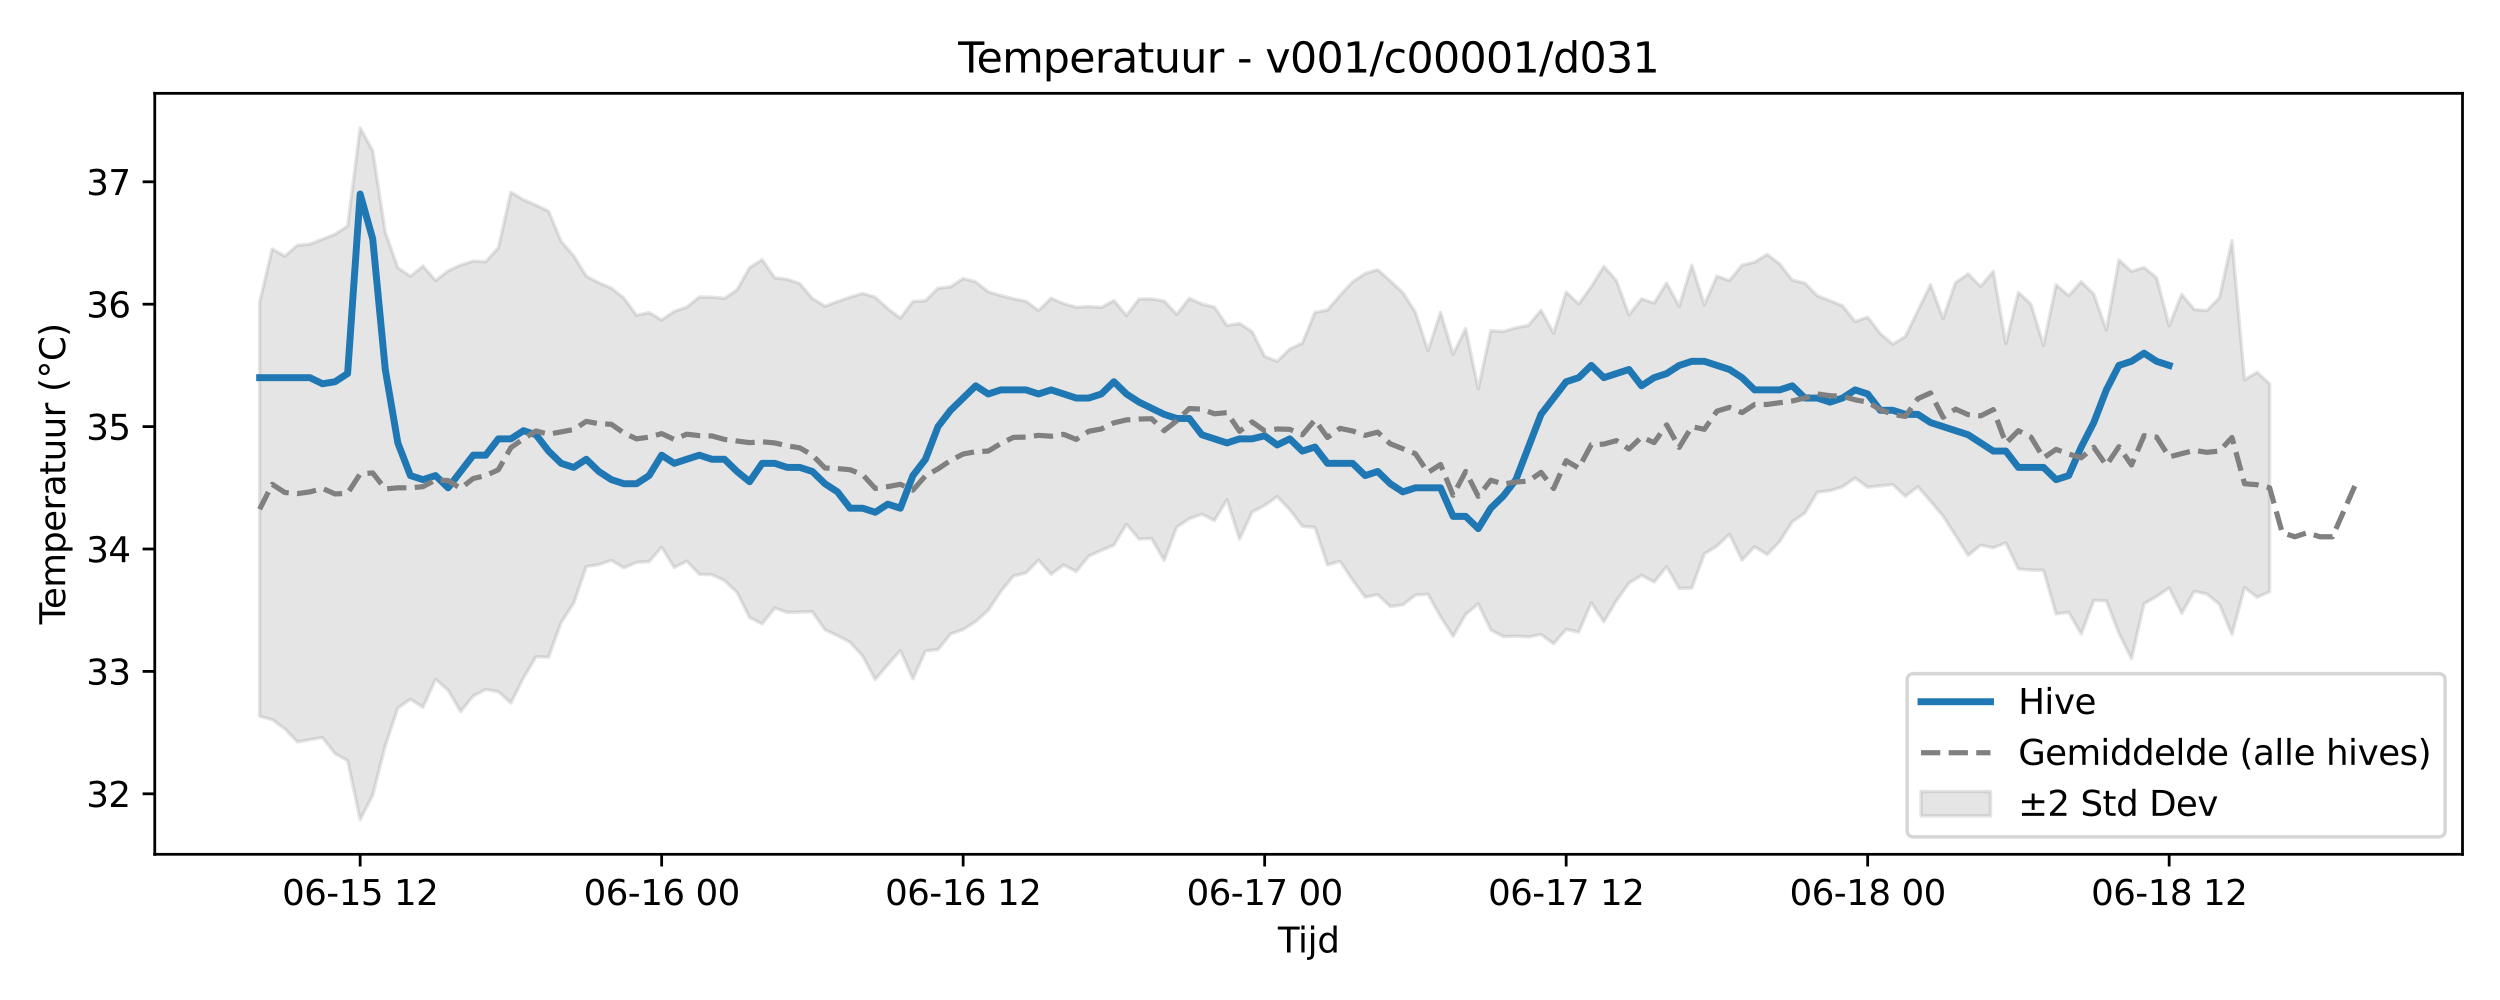 <?xml version="1.0" encoding="utf-8" standalone="no"?>
<!DOCTYPE svg PUBLIC "-//W3C//DTD SVG 1.1//EN"
  "http://www.w3.org/Graphics/SVG/1.1/DTD/svg11.dtd">
<svg xmlns:xlink="http://www.w3.org/1999/xlink" width="720pt" height="288pt" viewBox="0 0 720 288" xmlns="http://www.w3.org/2000/svg" version="1.1">
 <defs>
  <style type="text/css">*{stroke-linejoin: round; stroke-linecap: butt}</style>
 </defs>
 <g id="figure_1">
  <g id="patch_1">
   <path d="M 0 288 
L 720 288 
L 720 0 
L 0 0 
z
" style="fill: #ffffff"/>
  </g>
  <g id="axes_1">
   <g id="patch_2">
    <path d="M 44.57 246.04 
L 709.2 246.04 
L 709.2 26.88 
L 44.57 26.88 
z
" style="fill: #ffffff"/>
   </g>
   <g id="FillBetweenPolyCollection_1">
    <defs>
     <path id="me4a66ad93f" d="M 74.78 -200.991 
L 74.78 -81.694 
L 78.398 -80.742 
L 82.016 -78.107 
L 85.635 -74.31 
L 89.253 -74.98 
L 92.871 -75.566 
L 96.489 -70.957 
L 100.107 -68.93 
L 103.725 -51.922 
L 107.343 -58.977 
L 110.961 -73.25 
L 114.579 -84.105 
L 118.197 -86.607 
L 121.815 -84.314 
L 125.433 -92.34 
L 129.051 -89.237 
L 132.669 -83.051 
L 136.287 -87.583 
L 139.905 -89.441 
L 143.523 -88.804 
L 147.141 -85.546 
L 150.759 -92.749 
L 154.377 -98.843 
L 157.995 -98.748 
L 161.613 -108.769 
L 165.231 -114.267 
L 168.849 -124.835 
L 172.467 -125.392 
L 176.085 -126.605 
L 179.703 -124.441 
L 183.321 -126.023 
L 186.939 -126.247 
L 190.557 -130.398 
L 194.175 -124.549 
L 197.793 -126.386 
L 201.411 -122.597 
L 205.029 -122.484 
L 208.647 -120.821 
L 212.265 -117.378 
L 215.883 -110.135 
L 219.501 -108.317 
L 223.119 -112.891 
L 226.737 -111.633 
L 230.355 -111.717 
L 233.973 -111.79 
L 237.591 -106.623 
L 241.209 -104.933 
L 244.827 -103.014 
L 248.445 -99.066 
L 252.063 -92.291 
L 255.681 -96.563 
L 259.299 -100.656 
L 262.917 -92.52 
L 266.535 -100.512 
L 270.153 -100.926 
L 273.771 -105.407 
L 277.389 -106.704 
L 281.008 -109.01 
L 284.626 -112.236 
L 288.244 -117.677 
L 291.862 -122.111 
L 295.48 -122.983 
L 299.098 -126.691 
L 302.716 -122.609 
L 306.334 -125.276 
L 309.952 -123.395 
L 313.57 -127.86 
L 317.188 -129.481 
L 320.806 -131.027 
L 324.424 -137.012 
L 328.042 -132.743 
L 331.66 -132.902 
L 335.278 -126.607 
L 338.896 -136.179 
L 342.514 -138.612 
L 346.132 -139.903 
L 349.75 -138.086 
L 353.368 -144.079 
L 356.986 -132.723 
L 360.604 -140.472 
L 364.222 -142.463 
L 367.84 -144.981 
L 371.458 -141.2 
L 375.076 -136.408 
L 378.694 -136.137 
L 382.312 -125.305 
L 385.93 -126.333 
L 389.548 -120.938 
L 393.166 -116.003 
L 396.784 -116.754 
L 400.402 -113.303 
L 404.02 -113.787 
L 407.638 -116.612 
L 411.256 -116.842 
L 414.874 -110.393 
L 418.492 -104.751 
L 422.11 -111.058 
L 425.728 -114.097 
L 429.346 -106.608 
L 432.964 -104.656 
L 436.582 -104.791 
L 440.2 -104.592 
L 443.818 -105.274 
L 447.436 -102.593 
L 451.054 -106.753 
L 454.672 -105.946 
L 458.29 -114.408 
L 461.908 -108.925 
L 465.526 -114.98 
L 469.144 -120.066 
L 472.762 -122.307 
L 476.381 -120.361 
L 479.999 -124.782 
L 483.617 -118.552 
L 487.235 -118.648 
L 490.853 -128.477 
L 494.471 -130.698 
L 498.089 -134.151 
L 501.707 -126.694 
L 505.325 -130.544 
L 508.943 -128.292 
L 512.561 -132.059 
L 516.179 -137.7 
L 519.797 -140.266 
L 523.415 -146.271 
L 527.033 -146.666 
L 530.651 -147.807 
L 534.269 -150.323 
L 537.887 -147.689 
L 541.505 -148.067 
L 545.123 -148.446 
L 548.741 -145.061 
L 552.359 -147.831 
L 555.977 -143.656 
L 559.595 -139.4 
L 563.213 -133.723 
L 566.831 -128.053 
L 570.449 -130.994 
L 574.067 -130.223 
L 577.685 -131.668 
L 581.303 -124.15 
L 584.921 -123.839 
L 588.539 -123.747 
L 592.157 -111.183 
L 595.775 -111.644 
L 599.393 -105.423 
L 603.011 -115.075 
L 606.629 -114.968 
L 610.247 -105.609 
L 613.865 -98.3 
L 617.483 -114.117 
L 621.101 -116.207 
L 624.719 -118.657 
L 628.337 -111.381 
L 631.955 -117.703 
L 635.573 -116.915 
L 639.191 -113.955 
L 642.809 -105.294 
L 646.427 -118.776 
L 650.045 -115.989 
L 653.663 -117.601 
L 653.663 -177.422 
L 653.663 -177.422 
L 650.045 -180.796 
L 646.427 -178.597 
L 642.809 -218.713 
L 639.191 -202.218 
L 635.573 -198.553 
L 631.955 -198.861 
L 628.337 -203.226 
L 624.719 -194.186 
L 621.101 -208.023 
L 617.483 -210.952 
L 613.865 -209.844 
L 610.247 -213.082 
L 606.629 -192.98 
L 603.011 -203.28 
L 599.393 -206.889 
L 595.775 -202.85 
L 592.157 -205.997 
L 588.539 -188.509 
L 584.921 -200.391 
L 581.303 -203.773 
L 577.685 -189.009 
L 574.067 -209.842 
L 570.449 -205.49 
L 566.831 -209.102 
L 563.213 -206.622 
L 559.595 -196.278 
L 555.977 -206.005 
L 552.359 -198.556 
L 548.741 -191.087 
L 545.123 -188.877 
L 541.505 -191.942 
L 537.887 -196.684 
L 534.269 -195.393 
L 530.651 -199.923 
L 527.033 -201.4 
L 523.415 -202.802 
L 519.797 -206.457 
L 516.179 -207.345 
L 512.561 -211.979 
L 508.943 -214.738 
L 505.325 -212.486 
L 501.707 -211.636 
L 498.089 -207.201 
L 494.471 -208.472 
L 490.853 -200.23 
L 487.235 -211.625 
L 483.617 -199.775 
L 479.999 -206.498 
L 476.381 -200.708 
L 472.762 -201.924 
L 469.144 -197.281 
L 465.526 -207.236 
L 461.908 -211.277 
L 458.29 -205.458 
L 454.672 -200.435 
L 451.054 -203.881 
L 447.436 -192.038 
L 443.818 -198.645 
L 440.2 -194.291 
L 436.582 -193.589 
L 432.964 -192.549 
L 429.346 -192.779 
L 425.728 -176.03 
L 422.11 -193.365 
L 418.492 -185.963 
L 414.874 -198.059 
L 411.256 -186.993 
L 407.638 -198.05 
L 404.02 -203.729 
L 400.402 -207.067 
L 396.784 -210.33 
L 393.166 -209.234 
L 389.548 -206.817 
L 385.93 -202.933 
L 382.312 -198.702 
L 378.694 -197.997 
L 375.076 -189.165 
L 371.458 -187.506 
L 367.84 -183.921 
L 364.222 -185.362 
L 360.604 -192.487 
L 356.986 -194.864 
L 353.368 -194.251 
L 349.75 -199.573 
L 346.132 -200.441 
L 342.514 -202.068 
L 338.896 -197.451 
L 335.278 -201.316 
L 331.66 -201.903 
L 328.042 -201.895 
L 324.424 -197.121 
L 320.806 -201.428 
L 317.188 -199.449 
L 313.57 -199.727 
L 309.952 -199.492 
L 306.334 -200.549 
L 302.716 -202.125 
L 299.098 -198.546 
L 295.48 -201.247 
L 291.862 -201.951 
L 288.244 -202.86 
L 284.626 -203.937 
L 281.008 -206.827 
L 277.389 -207.79 
L 273.771 -205.394 
L 270.153 -205.007 
L 266.535 -201.393 
L 262.917 -201.16 
L 259.299 -196.381 
L 255.681 -199.131 
L 252.063 -202.397 
L 248.445 -203.51 
L 244.827 -202.416 
L 241.209 -201.168 
L 237.591 -199.814 
L 233.973 -202.033 
L 230.355 -206.302 
L 226.737 -207.561 
L 223.119 -207.982 
L 219.501 -213.227 
L 215.883 -210.906 
L 212.265 -204.502 
L 208.647 -202.066 
L 205.029 -202.417 
L 201.411 -202.473 
L 197.793 -199.523 
L 194.175 -198.338 
L 190.557 -195.846 
L 186.939 -197.983 
L 183.321 -197.2 
L 179.703 -202.139 
L 176.085 -205.011 
L 172.467 -206.56 
L 168.849 -208.46 
L 165.231 -214.328 
L 161.613 -218.483 
L 157.995 -227.161 
L 154.377 -228.913 
L 150.759 -230.474 
L 147.141 -232.641 
L 143.523 -216.626 
L 139.905 -212.632 
L 136.287 -212.811 
L 132.669 -211.636 
L 129.051 -209.982 
L 125.433 -207.214 
L 121.815 -211.38 
L 118.197 -208.416 
L 114.579 -210.918 
L 110.961 -221.101 
L 107.343 -244.607 
L 103.725 -251.158 
L 100.107 -222.903 
L 96.489 -220.541 
L 92.871 -219.121 
L 89.253 -217.693 
L 85.635 -217.355 
L 82.016 -214.23 
L 78.398 -216.296 
L 74.78 -200.991 
z
" style="stroke: #808080; stroke-opacity: 0.2"/>
    </defs>
    <g clip-path="url(#pb5300d1183)">
     <use xlink:href="#me4a66ad93f" x="0" y="288" style="fill: #808080; fill-opacity: 0.2; stroke: #808080; stroke-opacity: 0.2"/>
    </g>
   </g>
   <g id="matplotlib.axis_1">
    <g id="xtick_1">
     <g id="line2d_1">
      <defs>
       <path id="maea25d8c1c" d="M 0 0 
L 0 3.5 
" style="stroke: #000000; stroke-width: 0.8"/>
      </defs>
      <g>
       <use xlink:href="#maea25d8c1c" x="103.725" y="246.04" style="stroke: #000000; stroke-width: 0.8"/>
      </g>
     </g>
     <g id="text_1">
      <!-- 06-15 12 -->
      <g transform="translate(81.244 260.638) scale(0.1 -0.1)">
       <defs>
        <path id="DejaVuSans-30" d="M 2034 4250 
Q 1547 4250 1301 3770 
Q 1056 3291 1056 2328 
Q 1056 1369 1301 889 
Q 1547 409 2034 409 
Q 2525 409 2770 889 
Q 3016 1369 3016 2328 
Q 3016 3291 2770 3770 
Q 2525 4250 2034 4250 
z
M 2034 4750 
Q 2819 4750 3233 4129 
Q 3647 3509 3647 2328 
Q 3647 1150 3233 529 
Q 2819 -91 2034 -91 
Q 1250 -91 836 529 
Q 422 1150 422 2328 
Q 422 3509 836 4129 
Q 1250 4750 2034 4750 
z
" transform="scale(0.016)"/>
        <path id="DejaVuSans-36" d="M 2113 2584 
Q 1688 2584 1439 2293 
Q 1191 2003 1191 1497 
Q 1191 994 1439 701 
Q 1688 409 2113 409 
Q 2538 409 2786 701 
Q 3034 994 3034 1497 
Q 3034 2003 2786 2293 
Q 2538 2584 2113 2584 
z
M 3366 4563 
L 3366 3988 
Q 3128 4100 2886 4159 
Q 2644 4219 2406 4219 
Q 1781 4219 1451 3797 
Q 1122 3375 1075 2522 
Q 1259 2794 1537 2939 
Q 1816 3084 2150 3084 
Q 2853 3084 3261 2657 
Q 3669 2231 3669 1497 
Q 3669 778 3244 343 
Q 2819 -91 2113 -91 
Q 1303 -91 875 529 
Q 447 1150 447 2328 
Q 447 3434 972 4092 
Q 1497 4750 2381 4750 
Q 2619 4750 2861 4703 
Q 3103 4656 3366 4563 
z
" transform="scale(0.016)"/>
        <path id="DejaVuSans-2d" d="M 313 2009 
L 1997 2009 
L 1997 1497 
L 313 1497 
L 313 2009 
z
" transform="scale(0.016)"/>
        <path id="DejaVuSans-31" d="M 794 531 
L 1825 531 
L 1825 4091 
L 703 3866 
L 703 4441 
L 1819 4666 
L 2450 4666 
L 2450 531 
L 3481 531 
L 3481 0 
L 794 0 
L 794 531 
z
" transform="scale(0.016)"/>
        <path id="DejaVuSans-35" d="M 691 4666 
L 3169 4666 
L 3169 4134 
L 1269 4134 
L 1269 2991 
Q 1406 3038 1543 3061 
Q 1681 3084 1819 3084 
Q 2600 3084 3056 2656 
Q 3513 2228 3513 1497 
Q 3513 744 3044 326 
Q 2575 -91 1722 -91 
Q 1428 -91 1123 -41 
Q 819 9 494 109 
L 494 744 
Q 775 591 1075 516 
Q 1375 441 1709 441 
Q 2250 441 2565 725 
Q 2881 1009 2881 1497 
Q 2881 1984 2565 2268 
Q 2250 2553 1709 2553 
Q 1456 2553 1204 2497 
Q 953 2441 691 2322 
L 691 4666 
z
" transform="scale(0.016)"/>
        <path id="DejaVuSans-20" transform="scale(0.016)"/>
        <path id="DejaVuSans-32" d="M 1228 531 
L 3431 531 
L 3431 0 
L 469 0 
L 469 531 
Q 828 903 1448 1529 
Q 2069 2156 2228 2338 
Q 2531 2678 2651 2914 
Q 2772 3150 2772 3378 
Q 2772 3750 2511 3984 
Q 2250 4219 1831 4219 
Q 1534 4219 1204 4116 
Q 875 4013 500 3803 
L 500 4441 
Q 881 4594 1212 4672 
Q 1544 4750 1819 4750 
Q 2544 4750 2975 4387 
Q 3406 4025 3406 3419 
Q 3406 3131 3298 2873 
Q 3191 2616 2906 2266 
Q 2828 2175 2409 1742 
Q 1991 1309 1228 531 
z
" transform="scale(0.016)"/>
       </defs>
       <use xlink:href="#DejaVuSans-30"/>
       <use xlink:href="#DejaVuSans-36" transform="translate(63.623 0)"/>
       <use xlink:href="#DejaVuSans-2d" transform="translate(127.246 0)"/>
       <use xlink:href="#DejaVuSans-31" transform="translate(163.33 0)"/>
       <use xlink:href="#DejaVuSans-35" transform="translate(226.953 0)"/>
       <use xlink:href="#DejaVuSans-20" transform="translate(290.576 0)"/>
       <use xlink:href="#DejaVuSans-31" transform="translate(322.363 0)"/>
       <use xlink:href="#DejaVuSans-32" transform="translate(385.986 0)"/>
      </g>
     </g>
    </g>
    <g id="xtick_2">
     <g id="line2d_2">
      <g>
       <use xlink:href="#maea25d8c1c" x="190.557" y="246.04" style="stroke: #000000; stroke-width: 0.8"/>
      </g>
     </g>
     <g id="text_2">
      <!-- 06-16 00 -->
      <g transform="translate(168.077 260.638) scale(0.1 -0.1)">
       <use xlink:href="#DejaVuSans-30"/>
       <use xlink:href="#DejaVuSans-36" transform="translate(63.623 0)"/>
       <use xlink:href="#DejaVuSans-2d" transform="translate(127.246 0)"/>
       <use xlink:href="#DejaVuSans-31" transform="translate(163.33 0)"/>
       <use xlink:href="#DejaVuSans-36" transform="translate(226.953 0)"/>
       <use xlink:href="#DejaVuSans-20" transform="translate(290.576 0)"/>
       <use xlink:href="#DejaVuSans-30" transform="translate(322.363 0)"/>
       <use xlink:href="#DejaVuSans-30" transform="translate(385.986 0)"/>
      </g>
     </g>
    </g>
    <g id="xtick_3">
     <g id="line2d_3">
      <g>
       <use xlink:href="#maea25d8c1c" x="277.389" y="246.04" style="stroke: #000000; stroke-width: 0.8"/>
      </g>
     </g>
     <g id="text_3">
      <!-- 06-16 12 -->
      <g transform="translate(254.909 260.638) scale(0.1 -0.1)">
       <use xlink:href="#DejaVuSans-30"/>
       <use xlink:href="#DejaVuSans-36" transform="translate(63.623 0)"/>
       <use xlink:href="#DejaVuSans-2d" transform="translate(127.246 0)"/>
       <use xlink:href="#DejaVuSans-31" transform="translate(163.33 0)"/>
       <use xlink:href="#DejaVuSans-36" transform="translate(226.953 0)"/>
       <use xlink:href="#DejaVuSans-20" transform="translate(290.576 0)"/>
       <use xlink:href="#DejaVuSans-31" transform="translate(322.363 0)"/>
       <use xlink:href="#DejaVuSans-32" transform="translate(385.986 0)"/>
      </g>
     </g>
    </g>
    <g id="xtick_4">
     <g id="line2d_4">
      <g>
       <use xlink:href="#maea25d8c1c" x="364.222" y="246.04" style="stroke: #000000; stroke-width: 0.8"/>
      </g>
     </g>
     <g id="text_4">
      <!-- 06-17 00 -->
      <g transform="translate(341.741 260.638) scale(0.1 -0.1)">
       <defs>
        <path id="DejaVuSans-37" d="M 525 4666 
L 3525 4666 
L 3525 4397 
L 1831 0 
L 1172 0 
L 2766 4134 
L 525 4134 
L 525 4666 
z
" transform="scale(0.016)"/>
       </defs>
       <use xlink:href="#DejaVuSans-30"/>
       <use xlink:href="#DejaVuSans-36" transform="translate(63.623 0)"/>
       <use xlink:href="#DejaVuSans-2d" transform="translate(127.246 0)"/>
       <use xlink:href="#DejaVuSans-31" transform="translate(163.33 0)"/>
       <use xlink:href="#DejaVuSans-37" transform="translate(226.953 0)"/>
       <use xlink:href="#DejaVuSans-20" transform="translate(290.576 0)"/>
       <use xlink:href="#DejaVuSans-30" transform="translate(322.363 0)"/>
       <use xlink:href="#DejaVuSans-30" transform="translate(385.986 0)"/>
      </g>
     </g>
    </g>
    <g id="xtick_5">
     <g id="line2d_5">
      <g>
       <use xlink:href="#maea25d8c1c" x="451.054" y="246.04" style="stroke: #000000; stroke-width: 0.8"/>
      </g>
     </g>
     <g id="text_5">
      <!-- 06-17 12 -->
      <g transform="translate(428.574 260.638) scale(0.1 -0.1)">
       <use xlink:href="#DejaVuSans-30"/>
       <use xlink:href="#DejaVuSans-36" transform="translate(63.623 0)"/>
       <use xlink:href="#DejaVuSans-2d" transform="translate(127.246 0)"/>
       <use xlink:href="#DejaVuSans-31" transform="translate(163.33 0)"/>
       <use xlink:href="#DejaVuSans-37" transform="translate(226.953 0)"/>
       <use xlink:href="#DejaVuSans-20" transform="translate(290.576 0)"/>
       <use xlink:href="#DejaVuSans-31" transform="translate(322.363 0)"/>
       <use xlink:href="#DejaVuSans-32" transform="translate(385.986 0)"/>
      </g>
     </g>
    </g>
    <g id="xtick_6">
     <g id="line2d_6">
      <g>
       <use xlink:href="#maea25d8c1c" x="537.887" y="246.04" style="stroke: #000000; stroke-width: 0.8"/>
      </g>
     </g>
     <g id="text_6">
      <!-- 06-18 00 -->
      <g transform="translate(515.406 260.638) scale(0.1 -0.1)">
       <defs>
        <path id="DejaVuSans-38" d="M 2034 2216 
Q 1584 2216 1326 1975 
Q 1069 1734 1069 1313 
Q 1069 891 1326 650 
Q 1584 409 2034 409 
Q 2484 409 2743 651 
Q 3003 894 3003 1313 
Q 3003 1734 2745 1975 
Q 2488 2216 2034 2216 
z
M 1403 2484 
Q 997 2584 770 2862 
Q 544 3141 544 3541 
Q 544 4100 942 4425 
Q 1341 4750 2034 4750 
Q 2731 4750 3128 4425 
Q 3525 4100 3525 3541 
Q 3525 3141 3298 2862 
Q 3072 2584 2669 2484 
Q 3125 2378 3379 2068 
Q 3634 1759 3634 1313 
Q 3634 634 3220 271 
Q 2806 -91 2034 -91 
Q 1263 -91 848 271 
Q 434 634 434 1313 
Q 434 1759 690 2068 
Q 947 2378 1403 2484 
z
M 1172 3481 
Q 1172 3119 1398 2916 
Q 1625 2713 2034 2713 
Q 2441 2713 2670 2916 
Q 2900 3119 2900 3481 
Q 2900 3844 2670 4047 
Q 2441 4250 2034 4250 
Q 1625 4250 1398 4047 
Q 1172 3844 1172 3481 
z
" transform="scale(0.016)"/>
       </defs>
       <use xlink:href="#DejaVuSans-30"/>
       <use xlink:href="#DejaVuSans-36" transform="translate(63.623 0)"/>
       <use xlink:href="#DejaVuSans-2d" transform="translate(127.246 0)"/>
       <use xlink:href="#DejaVuSans-31" transform="translate(163.33 0)"/>
       <use xlink:href="#DejaVuSans-38" transform="translate(226.953 0)"/>
       <use xlink:href="#DejaVuSans-20" transform="translate(290.576 0)"/>
       <use xlink:href="#DejaVuSans-30" transform="translate(322.363 0)"/>
       <use xlink:href="#DejaVuSans-30" transform="translate(385.986 0)"/>
      </g>
     </g>
    </g>
    <g id="xtick_7">
     <g id="line2d_7">
      <g>
       <use xlink:href="#maea25d8c1c" x="624.719" y="246.04" style="stroke: #000000; stroke-width: 0.8"/>
      </g>
     </g>
     <g id="text_7">
      <!-- 06-18 12 -->
      <g transform="translate(602.239 260.638) scale(0.1 -0.1)">
       <use xlink:href="#DejaVuSans-30"/>
       <use xlink:href="#DejaVuSans-36" transform="translate(63.623 0)"/>
       <use xlink:href="#DejaVuSans-2d" transform="translate(127.246 0)"/>
       <use xlink:href="#DejaVuSans-31" transform="translate(163.33 0)"/>
       <use xlink:href="#DejaVuSans-38" transform="translate(226.953 0)"/>
       <use xlink:href="#DejaVuSans-20" transform="translate(290.576 0)"/>
       <use xlink:href="#DejaVuSans-31" transform="translate(322.363 0)"/>
       <use xlink:href="#DejaVuSans-32" transform="translate(385.986 0)"/>
      </g>
     </g>
    </g>
    <g id="text_8">
     <!-- Tijd -->
     <g transform="translate(368.035 274.317) scale(0.1 -0.1)">
      <defs>
       <path id="DejaVuSans-54" d="M -19 4666 
L 3928 4666 
L 3928 4134 
L 2272 4134 
L 2272 0 
L 1638 0 
L 1638 4134 
L -19 4134 
L -19 4666 
z
" transform="scale(0.016)"/>
       <path id="DejaVuSans-69" d="M 603 3500 
L 1178 3500 
L 1178 0 
L 603 0 
L 603 3500 
z
M 603 4863 
L 1178 4863 
L 1178 4134 
L 603 4134 
L 603 4863 
z
" transform="scale(0.016)"/>
       <path id="DejaVuSans-6a" d="M 603 3500 
L 1178 3500 
L 1178 -63 
Q 1178 -731 923 -1031 
Q 669 -1331 103 -1331 
L -116 -1331 
L -116 -844 
L 38 -844 
Q 366 -844 484 -692 
Q 603 -541 603 -63 
L 603 3500 
z
M 603 4863 
L 1178 4863 
L 1178 4134 
L 603 4134 
L 603 4863 
z
" transform="scale(0.016)"/>
       <path id="DejaVuSans-64" d="M 2906 2969 
L 2906 4863 
L 3481 4863 
L 3481 0 
L 2906 0 
L 2906 525 
Q 2725 213 2448 61 
Q 2172 -91 1784 -91 
Q 1150 -91 751 415 
Q 353 922 353 1747 
Q 353 2572 751 3078 
Q 1150 3584 1784 3584 
Q 2172 3584 2448 3432 
Q 2725 3281 2906 2969 
z
M 947 1747 
Q 947 1113 1208 752 
Q 1469 391 1925 391 
Q 2381 391 2643 752 
Q 2906 1113 2906 1747 
Q 2906 2381 2643 2742 
Q 2381 3103 1925 3103 
Q 1469 3103 1208 2742 
Q 947 2381 947 1747 
z
" transform="scale(0.016)"/>
      </defs>
      <use xlink:href="#DejaVuSans-54"/>
      <use xlink:href="#DejaVuSans-69" transform="translate(57.959 0)"/>
      <use xlink:href="#DejaVuSans-6a" transform="translate(85.742 0)"/>
      <use xlink:href="#DejaVuSans-64" transform="translate(113.525 0)"/>
     </g>
    </g>
   </g>
   <g id="matplotlib.axis_2">
    <g id="ytick_1">
     <g id="line2d_8">
      <defs>
       <path id="mdf51de9ed7" d="M 0 0 
L -3.5 0 
" style="stroke: #000000; stroke-width: 0.8"/>
      </defs>
      <g>
       <use xlink:href="#mdf51de9ed7" x="44.57" y="228.614" style="stroke: #000000; stroke-width: 0.8"/>
      </g>
     </g>
     <g id="text_9">
      <!-- 32 -->
      <g transform="translate(24.845 232.413) scale(0.1 -0.1)">
       <defs>
        <path id="DejaVuSans-33" d="M 2597 2516 
Q 3050 2419 3304 2112 
Q 3559 1806 3559 1356 
Q 3559 666 3084 287 
Q 2609 -91 1734 -91 
Q 1441 -91 1130 -33 
Q 819 25 488 141 
L 488 750 
Q 750 597 1062 519 
Q 1375 441 1716 441 
Q 2309 441 2620 675 
Q 2931 909 2931 1356 
Q 2931 1769 2642 2001 
Q 2353 2234 1838 2234 
L 1294 2234 
L 1294 2753 
L 1863 2753 
Q 2328 2753 2575 2939 
Q 2822 3125 2822 3475 
Q 2822 3834 2567 4026 
Q 2313 4219 1838 4219 
Q 1578 4219 1281 4162 
Q 984 4106 628 3988 
L 628 4550 
Q 988 4650 1302 4700 
Q 1616 4750 1894 4750 
Q 2613 4750 3031 4423 
Q 3450 4097 3450 3541 
Q 3450 3153 3228 2886 
Q 3006 2619 2597 2516 
z
" transform="scale(0.016)"/>
       </defs>
       <use xlink:href="#DejaVuSans-33"/>
       <use xlink:href="#DejaVuSans-32" transform="translate(63.623 0)"/>
      </g>
     </g>
    </g>
    <g id="ytick_2">
     <g id="line2d_9">
      <g>
       <use xlink:href="#mdf51de9ed7" x="44.57" y="193.364" style="stroke: #000000; stroke-width: 0.8"/>
      </g>
     </g>
     <g id="text_10">
      <!-- 33 -->
      <g transform="translate(24.845 197.163) scale(0.1 -0.1)">
       <use xlink:href="#DejaVuSans-33"/>
       <use xlink:href="#DejaVuSans-33" transform="translate(63.623 0)"/>
      </g>
     </g>
    </g>
    <g id="ytick_3">
     <g id="line2d_10">
      <g>
       <use xlink:href="#mdf51de9ed7" x="44.57" y="158.114" style="stroke: #000000; stroke-width: 0.8"/>
      </g>
     </g>
     <g id="text_11">
      <!-- 34 -->
      <g transform="translate(24.845 161.913) scale(0.1 -0.1)">
       <defs>
        <path id="DejaVuSans-34" d="M 2419 4116 
L 825 1625 
L 2419 1625 
L 2419 4116 
z
M 2253 4666 
L 3047 4666 
L 3047 1625 
L 3713 1625 
L 3713 1100 
L 3047 1100 
L 3047 0 
L 2419 0 
L 2419 1100 
L 313 1100 
L 313 1709 
L 2253 4666 
z
" transform="scale(0.016)"/>
       </defs>
       <use xlink:href="#DejaVuSans-33"/>
       <use xlink:href="#DejaVuSans-34" transform="translate(63.623 0)"/>
      </g>
     </g>
    </g>
    <g id="ytick_4">
     <g id="line2d_11">
      <g>
       <use xlink:href="#mdf51de9ed7" x="44.57" y="122.863" style="stroke: #000000; stroke-width: 0.8"/>
      </g>
     </g>
     <g id="text_12">
      <!-- 35 -->
      <g transform="translate(24.845 126.663) scale(0.1 -0.1)">
       <use xlink:href="#DejaVuSans-33"/>
       <use xlink:href="#DejaVuSans-35" transform="translate(63.623 0)"/>
      </g>
     </g>
    </g>
    <g id="ytick_5">
     <g id="line2d_12">
      <g>
       <use xlink:href="#mdf51de9ed7" x="44.57" y="87.613" style="stroke: #000000; stroke-width: 0.8"/>
      </g>
     </g>
     <g id="text_13">
      <!-- 36 -->
      <g transform="translate(24.845 91.413) scale(0.1 -0.1)">
       <use xlink:href="#DejaVuSans-33"/>
       <use xlink:href="#DejaVuSans-36" transform="translate(63.623 0)"/>
      </g>
     </g>
    </g>
    <g id="ytick_6">
     <g id="line2d_13">
      <g>
       <use xlink:href="#mdf51de9ed7" x="44.57" y="52.363" style="stroke: #000000; stroke-width: 0.8"/>
      </g>
     </g>
     <g id="text_14">
      <!-- 37 -->
      <g transform="translate(24.845 56.162) scale(0.1 -0.1)">
       <use xlink:href="#DejaVuSans-33"/>
       <use xlink:href="#DejaVuSans-37" transform="translate(63.623 0)"/>
      </g>
     </g>
    </g>
    <g id="text_15">
     <!-- Temperatuur (°C) -->
     <g transform="translate(18.765 179.816) rotate(-90) scale(0.1 -0.1)">
      <defs>
       <path id="DejaVuSans-65" d="M 3597 1894 
L 3597 1613 
L 953 1613 
Q 991 1019 1311 708 
Q 1631 397 2203 397 
Q 2534 397 2845 478 
Q 3156 559 3463 722 
L 3463 178 
Q 3153 47 2828 -22 
Q 2503 -91 2169 -91 
Q 1331 -91 842 396 
Q 353 884 353 1716 
Q 353 2575 817 3079 
Q 1281 3584 2069 3584 
Q 2775 3584 3186 3129 
Q 3597 2675 3597 1894 
z
M 3022 2063 
Q 3016 2534 2758 2815 
Q 2500 3097 2075 3097 
Q 1594 3097 1305 2825 
Q 1016 2553 972 2059 
L 3022 2063 
z
" transform="scale(0.016)"/>
       <path id="DejaVuSans-6d" d="M 3328 2828 
Q 3544 3216 3844 3400 
Q 4144 3584 4550 3584 
Q 5097 3584 5394 3201 
Q 5691 2819 5691 2113 
L 5691 0 
L 5113 0 
L 5113 2094 
Q 5113 2597 4934 2840 
Q 4756 3084 4391 3084 
Q 3944 3084 3684 2787 
Q 3425 2491 3425 1978 
L 3425 0 
L 2847 0 
L 2847 2094 
Q 2847 2600 2669 2842 
Q 2491 3084 2119 3084 
Q 1678 3084 1418 2786 
Q 1159 2488 1159 1978 
L 1159 0 
L 581 0 
L 581 3500 
L 1159 3500 
L 1159 2956 
Q 1356 3278 1631 3431 
Q 1906 3584 2284 3584 
Q 2666 3584 2933 3390 
Q 3200 3197 3328 2828 
z
" transform="scale(0.016)"/>
       <path id="DejaVuSans-70" d="M 1159 525 
L 1159 -1331 
L 581 -1331 
L 581 3500 
L 1159 3500 
L 1159 2969 
Q 1341 3281 1617 3432 
Q 1894 3584 2278 3584 
Q 2916 3584 3314 3078 
Q 3713 2572 3713 1747 
Q 3713 922 3314 415 
Q 2916 -91 2278 -91 
Q 1894 -91 1617 61 
Q 1341 213 1159 525 
z
M 3116 1747 
Q 3116 2381 2855 2742 
Q 2594 3103 2138 3103 
Q 1681 3103 1420 2742 
Q 1159 2381 1159 1747 
Q 1159 1113 1420 752 
Q 1681 391 2138 391 
Q 2594 391 2855 752 
Q 3116 1113 3116 1747 
z
" transform="scale(0.016)"/>
       <path id="DejaVuSans-72" d="M 2631 2963 
Q 2534 3019 2420 3045 
Q 2306 3072 2169 3072 
Q 1681 3072 1420 2755 
Q 1159 2438 1159 1844 
L 1159 0 
L 581 0 
L 581 3500 
L 1159 3500 
L 1159 2956 
Q 1341 3275 1631 3429 
Q 1922 3584 2338 3584 
Q 2397 3584 2469 3576 
Q 2541 3569 2628 3553 
L 2631 2963 
z
" transform="scale(0.016)"/>
       <path id="DejaVuSans-61" d="M 2194 1759 
Q 1497 1759 1228 1600 
Q 959 1441 959 1056 
Q 959 750 1161 570 
Q 1363 391 1709 391 
Q 2188 391 2477 730 
Q 2766 1069 2766 1631 
L 2766 1759 
L 2194 1759 
z
M 3341 1997 
L 3341 0 
L 2766 0 
L 2766 531 
Q 2569 213 2275 61 
Q 1981 -91 1556 -91 
Q 1019 -91 701 211 
Q 384 513 384 1019 
Q 384 1609 779 1909 
Q 1175 2209 1959 2209 
L 2766 2209 
L 2766 2266 
Q 2766 2663 2505 2880 
Q 2244 3097 1772 3097 
Q 1472 3097 1187 3025 
Q 903 2953 641 2809 
L 641 3341 
Q 956 3463 1253 3523 
Q 1550 3584 1831 3584 
Q 2591 3584 2966 3190 
Q 3341 2797 3341 1997 
z
" transform="scale(0.016)"/>
       <path id="DejaVuSans-74" d="M 1172 4494 
L 1172 3500 
L 2356 3500 
L 2356 3053 
L 1172 3053 
L 1172 1153 
Q 1172 725 1289 603 
Q 1406 481 1766 481 
L 2356 481 
L 2356 0 
L 1766 0 
Q 1100 0 847 248 
Q 594 497 594 1153 
L 594 3053 
L 172 3053 
L 172 3500 
L 594 3500 
L 594 4494 
L 1172 4494 
z
" transform="scale(0.016)"/>
       <path id="DejaVuSans-75" d="M 544 1381 
L 544 3500 
L 1119 3500 
L 1119 1403 
Q 1119 906 1312 657 
Q 1506 409 1894 409 
Q 2359 409 2629 706 
Q 2900 1003 2900 1516 
L 2900 3500 
L 3475 3500 
L 3475 0 
L 2900 0 
L 2900 538 
Q 2691 219 2414 64 
Q 2138 -91 1772 -91 
Q 1169 -91 856 284 
Q 544 659 544 1381 
z
M 1991 3584 
L 1991 3584 
z
" transform="scale(0.016)"/>
       <path id="DejaVuSans-28" d="M 1984 4856 
Q 1566 4138 1362 3434 
Q 1159 2731 1159 2009 
Q 1159 1288 1364 580 
Q 1569 -128 1984 -844 
L 1484 -844 
Q 1016 -109 783 600 
Q 550 1309 550 2009 
Q 550 2706 781 3412 
Q 1013 4119 1484 4856 
L 1984 4856 
z
" transform="scale(0.016)"/>
       <path id="DejaVuSans-b0" d="M 1600 4347 
Q 1350 4347 1178 4173 
Q 1006 4000 1006 3750 
Q 1006 3503 1178 3333 
Q 1350 3163 1600 3163 
Q 1850 3163 2022 3333 
Q 2194 3503 2194 3750 
Q 2194 3997 2020 4172 
Q 1847 4347 1600 4347 
z
M 1600 4750 
Q 1800 4750 1984 4673 
Q 2169 4597 2303 4453 
Q 2447 4313 2519 4134 
Q 2591 3956 2591 3750 
Q 2591 3338 2302 3052 
Q 2013 2766 1594 2766 
Q 1172 2766 890 3047 
Q 609 3328 609 3750 
Q 609 4169 896 4459 
Q 1184 4750 1600 4750 
z
" transform="scale(0.016)"/>
       <path id="DejaVuSans-43" d="M 4122 4306 
L 4122 3641 
Q 3803 3938 3442 4084 
Q 3081 4231 2675 4231 
Q 1875 4231 1450 3742 
Q 1025 3253 1025 2328 
Q 1025 1406 1450 917 
Q 1875 428 2675 428 
Q 3081 428 3442 575 
Q 3803 722 4122 1019 
L 4122 359 
Q 3791 134 3420 21 
Q 3050 -91 2638 -91 
Q 1578 -91 968 557 
Q 359 1206 359 2328 
Q 359 3453 968 4101 
Q 1578 4750 2638 4750 
Q 3056 4750 3426 4639 
Q 3797 4528 4122 4306 
z
" transform="scale(0.016)"/>
       <path id="DejaVuSans-29" d="M 513 4856 
L 1013 4856 
Q 1481 4119 1714 3412 
Q 1947 2706 1947 2009 
Q 1947 1309 1714 600 
Q 1481 -109 1013 -844 
L 513 -844 
Q 928 -128 1133 580 
Q 1338 1288 1338 2009 
Q 1338 2731 1133 3434 
Q 928 4138 513 4856 
z
" transform="scale(0.016)"/>
      </defs>
      <use xlink:href="#DejaVuSans-54"/>
      <use xlink:href="#DejaVuSans-65" transform="translate(44.084 0)"/>
      <use xlink:href="#DejaVuSans-6d" transform="translate(105.607 0)"/>
      <use xlink:href="#DejaVuSans-70" transform="translate(203.02 0)"/>
      <use xlink:href="#DejaVuSans-65" transform="translate(266.496 0)"/>
      <use xlink:href="#DejaVuSans-72" transform="translate(328.02 0)"/>
      <use xlink:href="#DejaVuSans-61" transform="translate(369.133 0)"/>
      <use xlink:href="#DejaVuSans-74" transform="translate(430.412 0)"/>
      <use xlink:href="#DejaVuSans-75" transform="translate(469.621 0)"/>
      <use xlink:href="#DejaVuSans-75" transform="translate(533 0)"/>
      <use xlink:href="#DejaVuSans-72" transform="translate(596.379 0)"/>
      <use xlink:href="#DejaVuSans-20" transform="translate(637.492 0)"/>
      <use xlink:href="#DejaVuSans-28" transform="translate(669.279 0)"/>
      <use xlink:href="#DejaVuSans-b0" transform="translate(708.293 0)"/>
      <use xlink:href="#DejaVuSans-43" transform="translate(758.293 0)"/>
      <use xlink:href="#DejaVuSans-29" transform="translate(828.117 0)"/>
     </g>
    </g>
   </g>
   <g id="line2d_14">
    <path d="M 74.78 108.763 
L 89.253 108.763 
L 92.871 110.526 
L 96.489 109.938 
L 100.107 107.588 
L 103.725 55.888 
L 107.343 68.813 
L 110.961 106.413 
L 114.579 127.564 
L 118.197 136.964 
L 121.815 138.139 
L 125.433 136.964 
L 129.051 140.489 
L 136.287 131.089 
L 139.905 131.089 
L 143.523 126.389 
L 147.141 126.389 
L 150.759 124.039 
L 154.377 125.214 
L 157.995 129.914 
L 161.613 133.439 
L 165.231 134.614 
L 168.849 132.264 
L 172.467 135.789 
L 176.085 138.139 
L 179.703 139.314 
L 183.321 139.314 
L 186.939 136.964 
L 190.557 131.089 
L 194.175 133.439 
L 201.411 131.089 
L 205.029 132.264 
L 208.647 132.264 
L 212.265 135.789 
L 215.883 138.726 
L 219.501 133.439 
L 223.119 133.439 
L 226.737 134.614 
L 230.355 134.614 
L 233.973 135.789 
L 237.591 139.314 
L 241.209 141.664 
L 244.827 146.364 
L 248.445 146.364 
L 252.063 147.539 
L 255.681 145.189 
L 259.299 146.364 
L 262.917 136.964 
L 266.535 132.264 
L 270.153 122.863 
L 273.771 118.163 
L 281.008 111.113 
L 284.626 113.463 
L 288.244 112.288 
L 295.48 112.288 
L 299.098 113.463 
L 302.716 112.288 
L 309.952 114.638 
L 313.57 114.638 
L 317.188 113.463 
L 320.806 109.938 
L 324.424 113.463 
L 328.042 115.813 
L 335.278 119.338 
L 338.896 120.513 
L 342.514 120.513 
L 346.132 125.214 
L 353.368 127.564 
L 356.986 126.389 
L 360.604 126.389 
L 364.222 125.507 
L 367.84 128.151 
L 371.458 126.389 
L 375.076 129.914 
L 378.694 128.739 
L 382.312 133.439 
L 389.548 133.439 
L 393.166 136.964 
L 396.784 135.789 
L 400.402 139.314 
L 404.02 141.664 
L 407.638 140.489 
L 414.874 140.489 
L 418.492 148.714 
L 422.11 148.714 
L 425.728 152.239 
L 429.346 146.364 
L 432.964 142.839 
L 436.582 138.139 
L 443.818 119.338 
L 451.054 109.938 
L 454.672 108.763 
L 458.29 105.238 
L 461.908 108.763 
L 469.144 106.413 
L 472.762 111.113 
L 476.381 108.763 
L 479.999 107.588 
L 483.617 105.238 
L 487.235 104.063 
L 490.853 104.063 
L 498.089 106.413 
L 501.707 108.763 
L 505.325 112.288 
L 512.561 112.288 
L 516.179 111.113 
L 519.797 114.638 
L 523.415 114.638 
L 527.033 115.813 
L 530.651 114.638 
L 534.269 112.288 
L 537.887 113.463 
L 541.505 118.163 
L 545.123 118.163 
L 548.741 119.338 
L 552.359 119.338 
L 555.977 121.688 
L 566.831 125.214 
L 574.067 129.914 
L 577.685 129.914 
L 581.303 134.614 
L 588.539 134.614 
L 592.157 138.139 
L 595.775 136.964 
L 599.393 128.739 
L 603.011 121.688 
L 606.629 112.288 
L 610.247 105.238 
L 613.865 104.063 
L 617.483 101.713 
L 621.101 104.063 
L 624.719 105.238 
L 624.719 105.238 
" clip-path="url(#pb5300d1183)" style="fill: none; stroke: #1f77b4; stroke-width: 2; stroke-linecap: square"/>
   </g>
   <g id="line2d_15">
    <path d="M 74.78 146.657 
L 78.398 139.481 
L 82.016 141.831 
L 85.635 142.167 
L 89.253 141.664 
L 92.871 140.656 
L 96.489 142.251 
L 100.107 142.083 
L 103.725 136.46 
L 107.343 136.208 
L 110.961 140.824 
L 114.579 140.489 
L 118.197 140.489 
L 121.815 140.153 
L 125.433 138.223 
L 129.051 138.39 
L 132.669 140.656 
L 136.287 137.803 
L 139.905 136.964 
L 143.523 135.285 
L 147.141 128.906 
L 150.759 126.389 
L 154.377 124.122 
L 157.995 125.046 
L 165.231 123.703 
L 168.849 121.353 
L 172.467 122.024 
L 176.085 122.192 
L 179.703 124.71 
L 183.321 126.389 
L 186.939 125.885 
L 190.557 124.878 
L 194.175 126.556 
L 197.793 125.046 
L 201.411 125.465 
L 205.029 125.549 
L 208.647 126.556 
L 215.883 127.48 
L 219.501 127.228 
L 223.119 127.564 
L 226.737 128.403 
L 230.355 128.99 
L 233.973 131.089 
L 237.591 134.781 
L 241.209 134.949 
L 244.827 135.285 
L 248.445 136.712 
L 252.063 140.656 
L 255.681 140.153 
L 259.299 139.481 
L 262.917 141.16 
L 266.535 137.048 
L 270.153 135.033 
L 273.771 132.599 
L 277.389 130.753 
L 281.008 130.081 
L 284.626 129.914 
L 288.244 127.731 
L 291.862 125.969 
L 295.48 125.885 
L 299.098 125.381 
L 302.716 125.633 
L 306.334 125.088 
L 309.952 126.556 
L 313.57 124.206 
L 317.188 123.535 
L 320.806 121.772 
L 324.424 120.933 
L 328.042 120.681 
L 331.66 120.597 
L 335.278 124.039 
L 338.896 121.185 
L 342.514 117.66 
L 346.132 117.828 
L 349.75 119.171 
L 353.368 118.835 
L 356.986 124.206 
L 360.604 121.521 
L 364.222 124.087 
L 367.84 123.549 
L 371.458 123.647 
L 375.076 125.214 
L 378.694 120.933 
L 382.312 125.997 
L 385.93 123.367 
L 389.548 124.122 
L 393.166 125.381 
L 396.784 124.458 
L 400.402 127.815 
L 407.638 130.669 
L 411.256 136.082 
L 414.874 133.774 
L 418.492 142.643 
L 422.11 135.789 
L 425.728 142.937 
L 429.346 138.306 
L 432.964 139.398 
L 436.582 138.81 
L 440.2 138.558 
L 443.818 136.04 
L 447.436 140.684 
L 451.054 132.683 
L 454.672 134.809 
L 458.29 128.067 
L 461.908 127.899 
L 465.526 126.892 
L 469.144 129.326 
L 472.762 125.885 
L 476.381 127.466 
L 479.999 122.36 
L 483.617 128.836 
L 487.235 122.863 
L 490.853 123.647 
L 494.471 118.415 
L 498.089 117.324 
L 501.707 118.835 
L 505.325 116.485 
L 508.943 116.485 
L 516.179 115.478 
L 519.797 114.638 
L 523.415 113.463 
L 527.033 113.967 
L 530.651 114.135 
L 534.269 115.142 
L 537.887 115.813 
L 541.505 117.996 
L 545.123 119.338 
L 548.741 119.926 
L 552.359 114.806 
L 555.977 113.17 
L 559.595 120.161 
L 563.213 117.828 
L 566.831 119.422 
L 570.449 119.758 
L 574.067 117.968 
L 577.685 127.661 
L 581.303 124.039 
L 584.921 125.885 
L 588.539 131.872 
L 592.157 129.41 
L 595.775 130.753 
L 599.393 131.844 
L 603.011 128.822 
L 606.629 134.026 
L 610.247 128.655 
L 613.865 133.928 
L 617.483 125.465 
L 621.101 125.885 
L 624.719 131.578 
L 631.955 129.718 
L 635.573 130.266 
L 639.191 129.914 
L 642.809 125.997 
L 646.427 139.314 
L 650.045 139.607 
L 653.663 140.489 
L 657.281 153.414 
L 660.899 154.589 
L 664.517 153.414 
L 668.135 154.589 
L 671.754 154.589 
L 678.99 138.139 
L 678.99 138.139 
" clip-path="url(#pb5300d1183)" style="fill: none; stroke-dasharray: 5.55,2.4; stroke-dashoffset: 0; stroke: #808080; stroke-width: 1.5"/>
   </g>
   <g id="patch_3">
    <path d="M 44.57 246.04 
L 44.57 26.88 
" style="fill: none; stroke: #000000; stroke-width: 0.8; stroke-linejoin: miter; stroke-linecap: square"/>
   </g>
   <g id="patch_4">
    <path d="M 709.2 246.04 
L 709.2 26.88 
" style="fill: none; stroke: #000000; stroke-width: 0.8; stroke-linejoin: miter; stroke-linecap: square"/>
   </g>
   <g id="patch_5">
    <path d="M 44.57 246.04 
L 709.2 246.04 
" style="fill: none; stroke: #000000; stroke-width: 0.8; stroke-linejoin: miter; stroke-linecap: square"/>
   </g>
   <g id="patch_6">
    <path d="M 44.57 26.88 
L 709.2 26.88 
" style="fill: none; stroke: #000000; stroke-width: 0.8; stroke-linejoin: miter; stroke-linecap: square"/>
   </g>
   <g id="text_16">
    <!-- Temperatuur - v001/c00001/d031 -->
    <g transform="translate(275.963 20.88) scale(0.12 -0.12)">
     <defs>
      <path id="DejaVuSans-76" d="M 191 3500 
L 800 3500 
L 1894 563 
L 2988 3500 
L 3597 3500 
L 2284 0 
L 1503 0 
L 191 3500 
z
" transform="scale(0.016)"/>
      <path id="DejaVuSans-2f" d="M 1625 4666 
L 2156 4666 
L 531 -594 
L 0 -594 
L 1625 4666 
z
" transform="scale(0.016)"/>
      <path id="DejaVuSans-63" d="M 3122 3366 
L 3122 2828 
Q 2878 2963 2633 3030 
Q 2388 3097 2138 3097 
Q 1578 3097 1268 2742 
Q 959 2388 959 1747 
Q 959 1106 1268 751 
Q 1578 397 2138 397 
Q 2388 397 2633 464 
Q 2878 531 3122 666 
L 3122 134 
Q 2881 22 2623 -34 
Q 2366 -91 2075 -91 
Q 1284 -91 818 406 
Q 353 903 353 1747 
Q 353 2603 823 3093 
Q 1294 3584 2113 3584 
Q 2378 3584 2631 3529 
Q 2884 3475 3122 3366 
z
" transform="scale(0.016)"/>
     </defs>
     <use xlink:href="#DejaVuSans-54"/>
     <use xlink:href="#DejaVuSans-65" transform="translate(44.084 0)"/>
     <use xlink:href="#DejaVuSans-6d" transform="translate(105.607 0)"/>
     <use xlink:href="#DejaVuSans-70" transform="translate(203.02 0)"/>
     <use xlink:href="#DejaVuSans-65" transform="translate(266.496 0)"/>
     <use xlink:href="#DejaVuSans-72" transform="translate(328.02 0)"/>
     <use xlink:href="#DejaVuSans-61" transform="translate(369.133 0)"/>
     <use xlink:href="#DejaVuSans-74" transform="translate(430.412 0)"/>
     <use xlink:href="#DejaVuSans-75" transform="translate(469.621 0)"/>
     <use xlink:href="#DejaVuSans-75" transform="translate(533 0)"/>
     <use xlink:href="#DejaVuSans-72" transform="translate(596.379 0)"/>
     <use xlink:href="#DejaVuSans-20" transform="translate(637.492 0)"/>
     <use xlink:href="#DejaVuSans-2d" transform="translate(669.279 0)"/>
     <use xlink:href="#DejaVuSans-20" transform="translate(705.363 0)"/>
     <use xlink:href="#DejaVuSans-76" transform="translate(737.15 0)"/>
     <use xlink:href="#DejaVuSans-30" transform="translate(796.33 0)"/>
     <use xlink:href="#DejaVuSans-30" transform="translate(859.953 0)"/>
     <use xlink:href="#DejaVuSans-31" transform="translate(923.576 0)"/>
     <use xlink:href="#DejaVuSans-2f" transform="translate(987.199 0)"/>
     <use xlink:href="#DejaVuSans-63" transform="translate(1020.891 0)"/>
     <use xlink:href="#DejaVuSans-30" transform="translate(1075.871 0)"/>
     <use xlink:href="#DejaVuSans-30" transform="translate(1139.494 0)"/>
     <use xlink:href="#DejaVuSans-30" transform="translate(1203.117 0)"/>
     <use xlink:href="#DejaVuSans-30" transform="translate(1266.74 0)"/>
     <use xlink:href="#DejaVuSans-31" transform="translate(1330.363 0)"/>
     <use xlink:href="#DejaVuSans-2f" transform="translate(1393.986 0)"/>
     <use xlink:href="#DejaVuSans-64" transform="translate(1427.678 0)"/>
     <use xlink:href="#DejaVuSans-30" transform="translate(1491.154 0)"/>
     <use xlink:href="#DejaVuSans-33" transform="translate(1554.777 0)"/>
     <use xlink:href="#DejaVuSans-31" transform="translate(1618.4 0)"/>
    </g>
   </g>
   <g id="legend_1">
    <g id="patch_7">
     <path d="M 551.256 241.04 
L 702.2 241.04 
Q 704.2 241.04 704.2 239.04 
L 704.2 196.006 
Q 704.2 194.006 702.2 194.006 
L 551.256 194.006 
Q 549.256 194.006 549.256 196.006 
L 549.256 239.04 
Q 549.256 241.04 551.256 241.04 
z
" style="fill: #ffffff; opacity: 0.8; stroke: #cccccc; stroke-linejoin: miter"/>
    </g>
    <g id="line2d_16">
     <path d="M 553.256 202.104 
L 563.256 202.104 
L 573.256 202.104 
" style="fill: none; stroke: #1f77b4; stroke-width: 2; stroke-linecap: square"/>
    </g>
    <g id="text_17">
     <!-- Hive -->
     <g transform="translate(581.256 205.604) scale(0.1 -0.1)">
      <defs>
       <path id="DejaVuSans-48" d="M 628 4666 
L 1259 4666 
L 1259 2753 
L 3553 2753 
L 3553 4666 
L 4184 4666 
L 4184 0 
L 3553 0 
L 3553 2222 
L 1259 2222 
L 1259 0 
L 628 0 
L 628 4666 
z
" transform="scale(0.016)"/>
      </defs>
      <use xlink:href="#DejaVuSans-48"/>
      <use xlink:href="#DejaVuSans-69" transform="translate(75.195 0)"/>
      <use xlink:href="#DejaVuSans-76" transform="translate(102.979 0)"/>
      <use xlink:href="#DejaVuSans-65" transform="translate(162.158 0)"/>
     </g>
    </g>
    <g id="line2d_17">
     <path d="M 553.256 216.782 
L 563.256 216.782 
L 573.256 216.782 
" style="fill: none; stroke-dasharray: 5.55,2.4; stroke-dashoffset: 0; stroke: #808080; stroke-width: 1.5"/>
    </g>
    <g id="text_18">
     <!-- Gemiddelde (alle hives) -->
     <g transform="translate(581.256 220.282) scale(0.1 -0.1)">
      <defs>
       <path id="DejaVuSans-47" d="M 3809 666 
L 3809 1919 
L 2778 1919 
L 2778 2438 
L 4434 2438 
L 4434 434 
Q 4069 175 3628 42 
Q 3188 -91 2688 -91 
Q 1594 -91 976 548 
Q 359 1188 359 2328 
Q 359 3472 976 4111 
Q 1594 4750 2688 4750 
Q 3144 4750 3555 4637 
Q 3966 4525 4313 4306 
L 4313 3634 
Q 3963 3931 3569 4081 
Q 3175 4231 2741 4231 
Q 1884 4231 1454 3753 
Q 1025 3275 1025 2328 
Q 1025 1384 1454 906 
Q 1884 428 2741 428 
Q 3075 428 3337 486 
Q 3600 544 3809 666 
z
" transform="scale(0.016)"/>
       <path id="DejaVuSans-6c" d="M 603 4863 
L 1178 4863 
L 1178 0 
L 603 0 
L 603 4863 
z
" transform="scale(0.016)"/>
       <path id="DejaVuSans-68" d="M 3513 2113 
L 3513 0 
L 2938 0 
L 2938 2094 
Q 2938 2591 2744 2837 
Q 2550 3084 2163 3084 
Q 1697 3084 1428 2787 
Q 1159 2491 1159 1978 
L 1159 0 
L 581 0 
L 581 4863 
L 1159 4863 
L 1159 2956 
Q 1366 3272 1645 3428 
Q 1925 3584 2291 3584 
Q 2894 3584 3203 3211 
Q 3513 2838 3513 2113 
z
" transform="scale(0.016)"/>
       <path id="DejaVuSans-73" d="M 2834 3397 
L 2834 2853 
Q 2591 2978 2328 3040 
Q 2066 3103 1784 3103 
Q 1356 3103 1142 2972 
Q 928 2841 928 2578 
Q 928 2378 1081 2264 
Q 1234 2150 1697 2047 
L 1894 2003 
Q 2506 1872 2764 1633 
Q 3022 1394 3022 966 
Q 3022 478 2636 193 
Q 2250 -91 1575 -91 
Q 1294 -91 989 -36 
Q 684 19 347 128 
L 347 722 
Q 666 556 975 473 
Q 1284 391 1588 391 
Q 1994 391 2212 530 
Q 2431 669 2431 922 
Q 2431 1156 2273 1281 
Q 2116 1406 1581 1522 
L 1381 1569 
Q 847 1681 609 1914 
Q 372 2147 372 2553 
Q 372 3047 722 3315 
Q 1072 3584 1716 3584 
Q 2034 3584 2315 3537 
Q 2597 3491 2834 3397 
z
" transform="scale(0.016)"/>
      </defs>
      <use xlink:href="#DejaVuSans-47"/>
      <use xlink:href="#DejaVuSans-65" transform="translate(77.49 0)"/>
      <use xlink:href="#DejaVuSans-6d" transform="translate(139.014 0)"/>
      <use xlink:href="#DejaVuSans-69" transform="translate(236.426 0)"/>
      <use xlink:href="#DejaVuSans-64" transform="translate(264.209 0)"/>
      <use xlink:href="#DejaVuSans-64" transform="translate(327.686 0)"/>
      <use xlink:href="#DejaVuSans-65" transform="translate(391.162 0)"/>
      <use xlink:href="#DejaVuSans-6c" transform="translate(452.686 0)"/>
      <use xlink:href="#DejaVuSans-64" transform="translate(480.469 0)"/>
      <use xlink:href="#DejaVuSans-65" transform="translate(543.945 0)"/>
      <use xlink:href="#DejaVuSans-20" transform="translate(605.469 0)"/>
      <use xlink:href="#DejaVuSans-28" transform="translate(637.256 0)"/>
      <use xlink:href="#DejaVuSans-61" transform="translate(676.27 0)"/>
      <use xlink:href="#DejaVuSans-6c" transform="translate(737.549 0)"/>
      <use xlink:href="#DejaVuSans-6c" transform="translate(765.332 0)"/>
      <use xlink:href="#DejaVuSans-65" transform="translate(793.115 0)"/>
      <use xlink:href="#DejaVuSans-20" transform="translate(854.639 0)"/>
      <use xlink:href="#DejaVuSans-68" transform="translate(886.426 0)"/>
      <use xlink:href="#DejaVuSans-69" transform="translate(949.805 0)"/>
      <use xlink:href="#DejaVuSans-76" transform="translate(977.588 0)"/>
      <use xlink:href="#DejaVuSans-65" transform="translate(1036.768 0)"/>
      <use xlink:href="#DejaVuSans-73" transform="translate(1098.291 0)"/>
      <use xlink:href="#DejaVuSans-29" transform="translate(1150.391 0)"/>
     </g>
    </g>
    <g id="patch_8">
     <path d="M 553.256 234.96 
L 573.256 234.96 
L 573.256 227.96 
L 553.256 227.96 
z
" style="fill: #808080; fill-opacity: 0.2; stroke: #808080; stroke-opacity: 0.2; stroke-linejoin: miter"/>
    </g>
    <g id="text_19">
     <!-- ±2 Std Dev -->
     <g transform="translate(581.256 234.96) scale(0.1 -0.1)">
      <defs>
       <path id="DejaVuSans-b1" d="M 2944 4013 
L 2944 2803 
L 4684 2803 
L 4684 2272 
L 2944 2272 
L 2944 1063 
L 2419 1063 
L 2419 2272 
L 678 2272 
L 678 2803 
L 2419 2803 
L 2419 4013 
L 2944 4013 
z
M 678 531 
L 4684 531 
L 4684 0 
L 678 0 
L 678 531 
z
" transform="scale(0.016)"/>
       <path id="DejaVuSans-53" d="M 3425 4513 
L 3425 3897 
Q 3066 4069 2747 4153 
Q 2428 4238 2131 4238 
Q 1616 4238 1336 4038 
Q 1056 3838 1056 3469 
Q 1056 3159 1242 3001 
Q 1428 2844 1947 2747 
L 2328 2669 
Q 3034 2534 3370 2195 
Q 3706 1856 3706 1288 
Q 3706 609 3251 259 
Q 2797 -91 1919 -91 
Q 1588 -91 1214 -16 
Q 841 59 441 206 
L 441 856 
Q 825 641 1194 531 
Q 1563 422 1919 422 
Q 2459 422 2753 634 
Q 3047 847 3047 1241 
Q 3047 1584 2836 1778 
Q 2625 1972 2144 2069 
L 1759 2144 
Q 1053 2284 737 2584 
Q 422 2884 422 3419 
Q 422 4038 858 4394 
Q 1294 4750 2059 4750 
Q 2388 4750 2728 4690 
Q 3069 4631 3425 4513 
z
" transform="scale(0.016)"/>
       <path id="DejaVuSans-44" d="M 1259 4147 
L 1259 519 
L 2022 519 
Q 2988 519 3436 956 
Q 3884 1394 3884 2338 
Q 3884 3275 3436 3711 
Q 2988 4147 2022 4147 
L 1259 4147 
z
M 628 4666 
L 1925 4666 
Q 3281 4666 3915 4102 
Q 4550 3538 4550 2338 
Q 4550 1131 3912 565 
Q 3275 0 1925 0 
L 628 0 
L 628 4666 
z
" transform="scale(0.016)"/>
      </defs>
      <use xlink:href="#DejaVuSans-b1"/>
      <use xlink:href="#DejaVuSans-32" transform="translate(83.789 0)"/>
      <use xlink:href="#DejaVuSans-20" transform="translate(147.412 0)"/>
      <use xlink:href="#DejaVuSans-53" transform="translate(179.199 0)"/>
      <use xlink:href="#DejaVuSans-74" transform="translate(242.676 0)"/>
      <use xlink:href="#DejaVuSans-64" transform="translate(281.885 0)"/>
      <use xlink:href="#DejaVuSans-20" transform="translate(345.361 0)"/>
      <use xlink:href="#DejaVuSans-44" transform="translate(377.148 0)"/>
      <use xlink:href="#DejaVuSans-65" transform="translate(454.15 0)"/>
      <use xlink:href="#DejaVuSans-76" transform="translate(515.674 0)"/>
     </g>
    </g>
   </g>
  </g>
 </g>
 <defs>
  <clipPath id="pb5300d1183">
   <rect x="44.57" y="26.88" width="664.63" height="219.16"/>
  </clipPath>
 </defs>
</svg>
